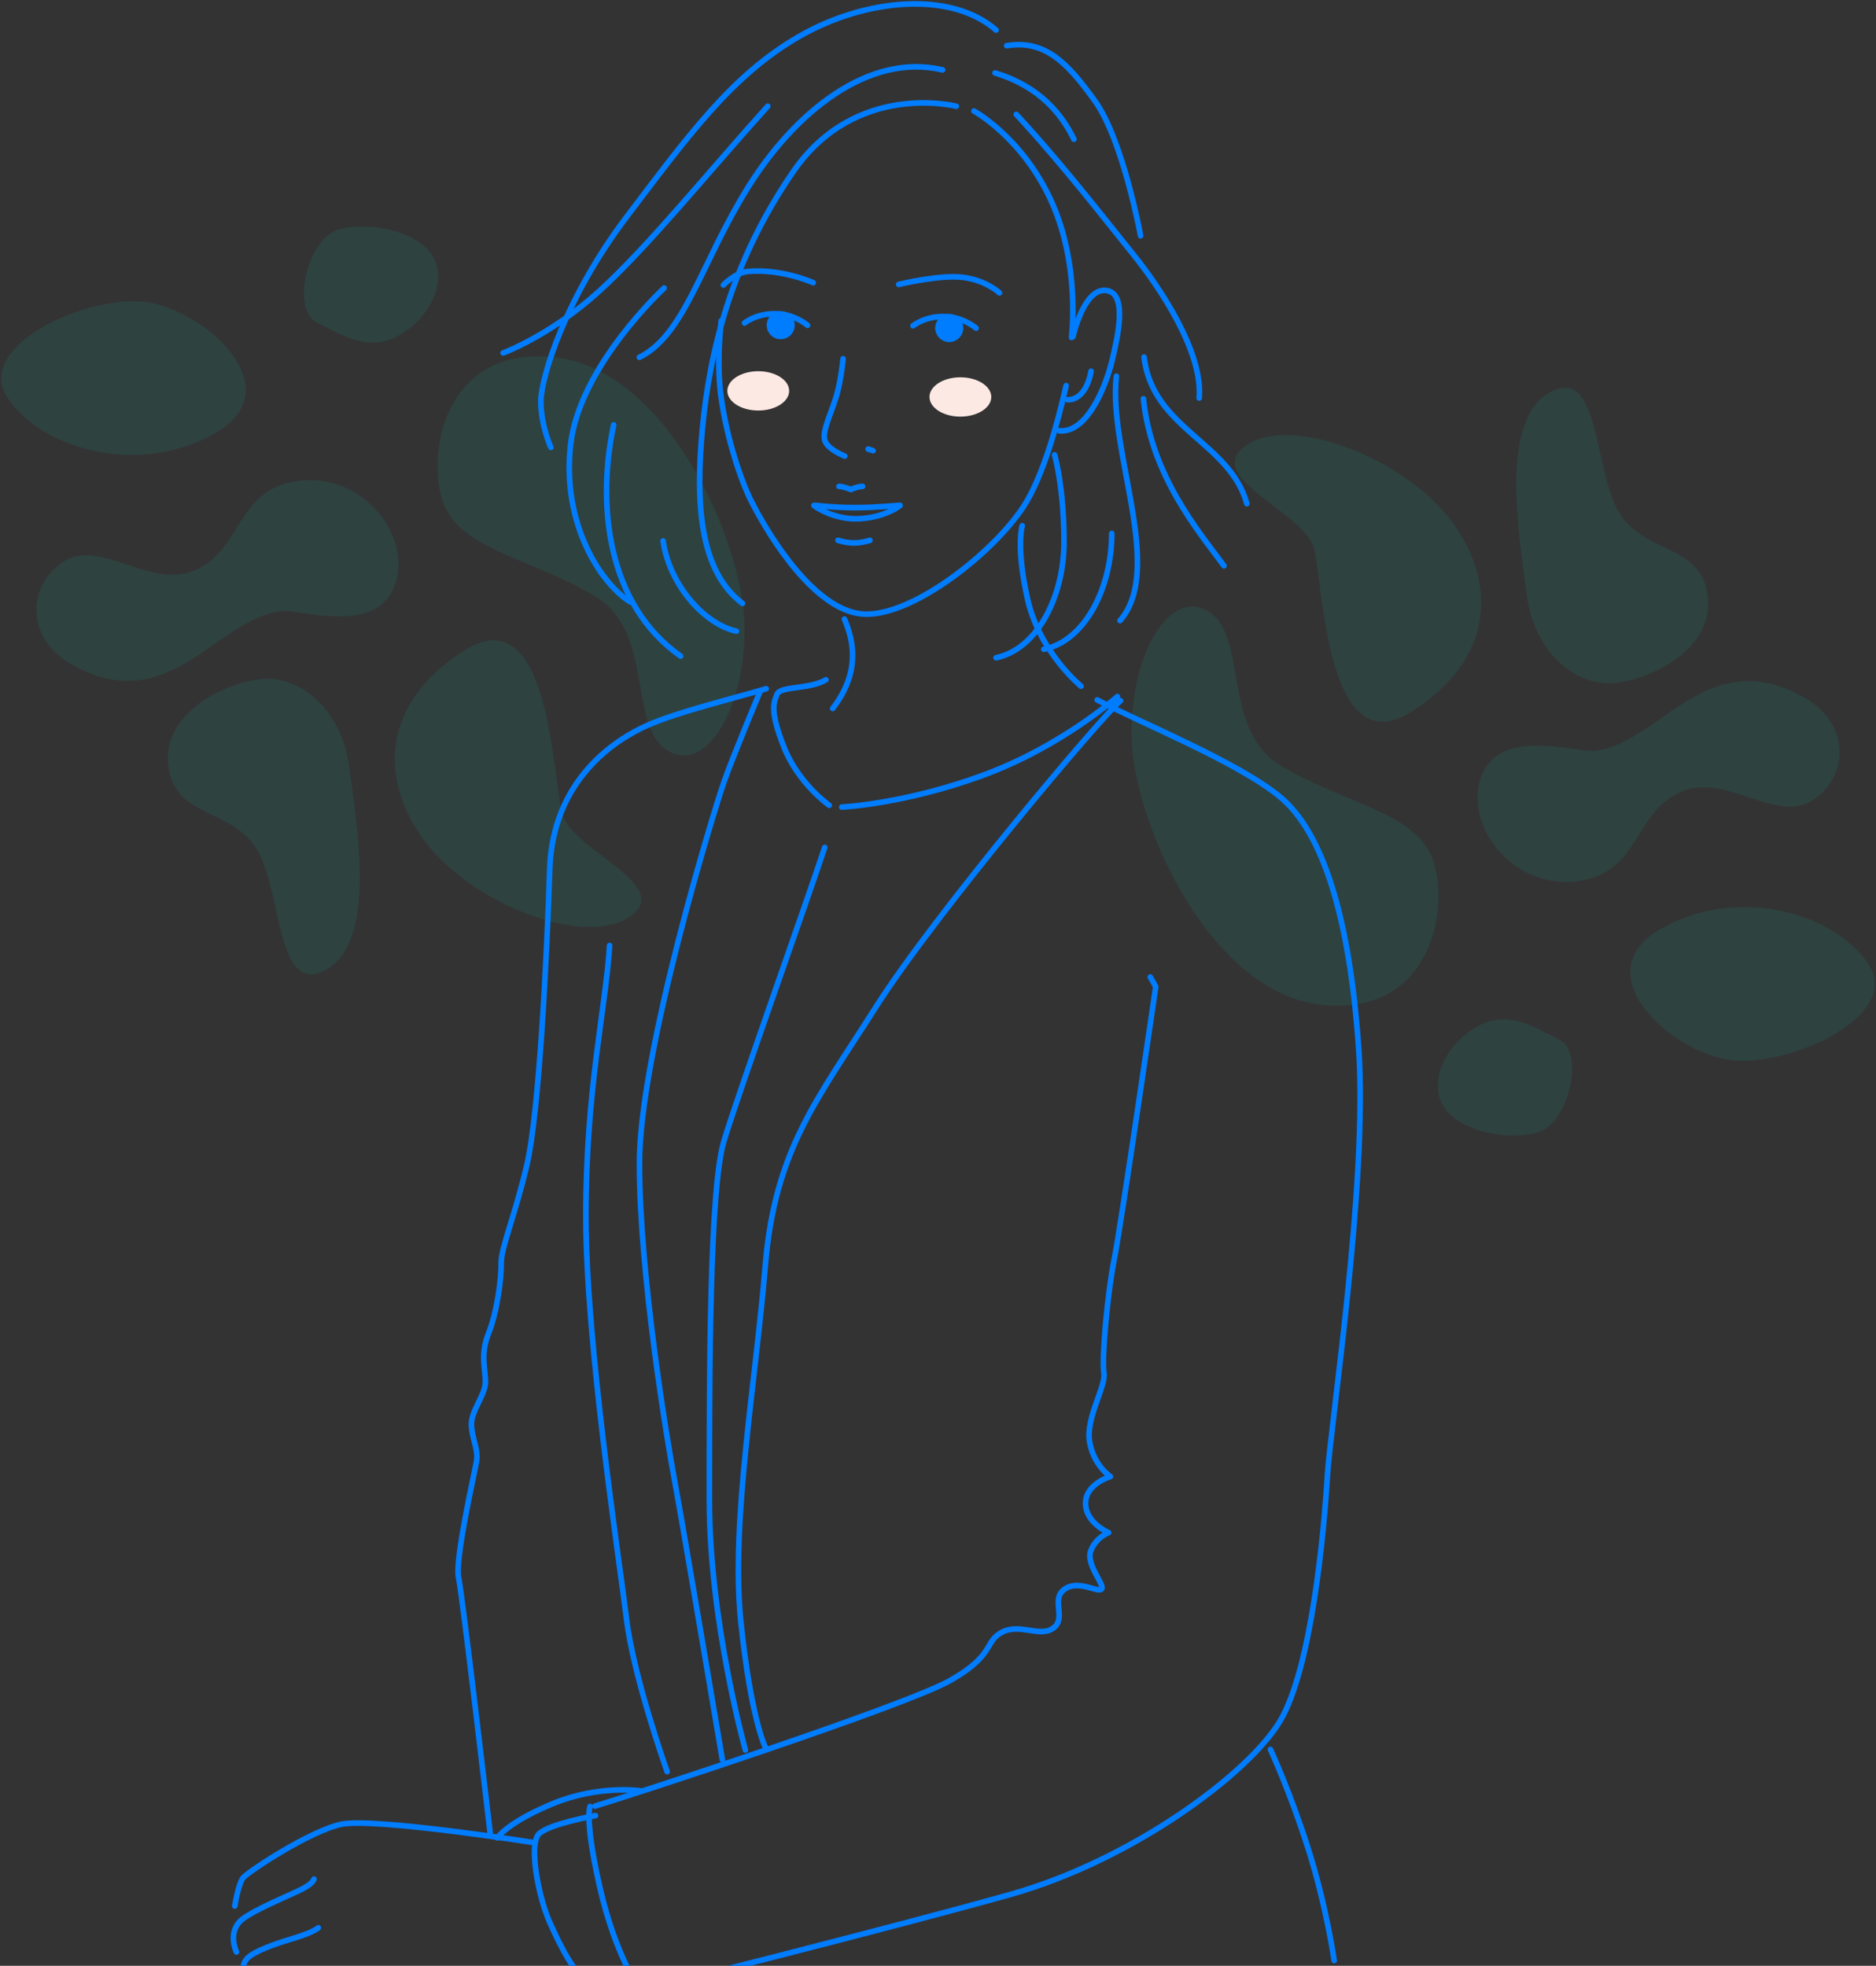 <?xml version="1.0" encoding="UTF-8"?>
<svg width="668px" height="700px" viewBox="0 0 668 700" version="1.1" xmlns="http://www.w3.org/2000/svg" xmlns:xlink="http://www.w3.org/1999/xlink">
    <rect x="0" y="0" width="668" height="700" fill="#333333" stroke="none"/>
    <!-- Generator: Sketch 46 (44423) - http://www.bohemiancoding.com/sketch -->
    <title>Graphic</title>
    <desc>Created with Sketch.</desc>
    <defs></defs>
    <g id="Page-1" stroke="none" stroke-width="1" fill="none" fill-rule="evenodd">
        <g id="Homepage-Desktop-HD-Sliders-1" transform="translate(-181, -160)">
            <g id="Block-1">
                <g id="BG">
                    <g id="Graphic" transform="translate(181, 159)">
                        <g transform="translate(0, 2)">
                            <path d="M591,329.978 C618.615,313.901 653.385,324.231 665.264,342.278 C677.143,360.325 639.531,377.983 618.072,376.657 C596.613,375.331 563.385,346.054 591,329.978 Z M531.135,362.487 C539.776,360.606 545.802,364.461 555.109,369.084 C564.416,373.707 558.692,398.686 547.736,402.178 C536.78,405.671 514.763,401.406 512.31,388.763 C509.857,376.121 522.495,364.368 531.135,362.487 Z M551.752,138.768 C569.658,128.645 567.43,165.799 576.299,181.107 C585.168,196.416 605.078,192.328 607.955,210.473 C610.832,228.617 590.912,239.818 576.299,242.043 C561.686,244.268 546.341,231.822 543.576,210.473 C540.811,189.123 533.846,148.891 551.752,138.768 Z M527,276.877 C532.076,259.951 552.838,264.805 564.752,266.297 C576.666,267.789 591.391,253.774 602.502,247.525 C613.613,241.277 626.113,237.981 642.73,247.525 C659.348,257.07 658.197,276.309 644.922,284.266 C631.646,292.223 613.549,273.238 597.434,281.463 C581.318,289.688 583.682,310.082 561.369,312.818 C539.057,315.555 521.924,293.803 527,276.877 Z M430.336,216.766 C444.578,225.582 434.793,258.727 455.977,271.586 C477.16,284.445 501.367,287.691 509.082,302.535 C516.797,317.379 512.293,360.383 471.699,356.93 C431.105,353.477 404.215,292.711 402.984,263.023 C401.754,233.336 416.094,207.949 430.336,216.766 Z M502.424,252.521 C472.221,271.428 471.285,207.432 467.877,194.33 C464.469,181.229 427.883,168.955 443.533,157.74 C459.184,146.525 498.811,161.5 516.043,183.535 C533.275,205.57 532.627,233.615 502.424,252.521 Z" id="Path-52" fill="#00CCBB" opacity="0.1"></path>
                            <path d="M188.558,272.582 C216.173,256.506 250.943,266.836 262.821,284.883 C274.7,302.93 237.089,320.588 215.63,319.262 C194.171,317.935 160.943,288.658 188.558,272.582 Z M128.693,305.092 C137.334,303.211 143.359,307.065 152.667,311.689 C161.974,316.312 156.25,341.29 145.294,344.783 C134.338,348.275 112.321,344.01 109.868,331.368 C107.415,318.725 120.053,306.972 128.693,305.092 Z M149.31,81.372 C167.216,71.249 164.987,108.403 173.857,123.712 C182.726,139.02 202.636,134.932 205.513,153.077 C208.39,171.222 188.47,182.423 173.857,184.647 C159.243,186.872 143.899,174.427 141.134,153.077 C138.369,131.727 131.403,91.495 149.31,81.372 Z M124.558,219.481 C129.634,202.556 150.396,207.409 162.31,208.901 C174.224,210.393 188.948,196.378 200.06,190.13 C211.171,183.882 223.671,180.585 240.288,190.13 C256.905,199.675 255.755,218.913 242.48,226.87 C229.204,234.827 211.107,215.843 194.991,224.067 C178.876,232.292 181.239,252.686 158.927,255.423 C136.614,258.159 119.482,236.407 124.558,219.481 Z M27.894,159.37 C42.136,168.186 32.351,201.331 53.534,214.19 C74.718,227.05 98.925,230.296 106.64,245.14 C114.355,259.983 109.851,302.987 69.257,299.534 C28.663,296.081 1.773,235.315 0.542,205.628 C-0.688,175.94 13.652,150.554 27.894,159.37 Z M99.982,195.126 C69.778,214.032 68.843,150.036 65.435,136.934 C62.027,123.833 25.441,111.559 41.091,100.345 C56.741,89.13 96.368,104.104 113.601,126.14 C130.833,148.175 130.185,176.22 99.982,195.126 Z" id="Path-52" fill="#00CCBB" opacity="0.1" transform="translate(132.779, 212.802) scale(-1, -1) translate(-132.779, -212.802) "></path>
                            <g id="Person" transform="translate(83, 0)">
                                <ellipse id="Oval-2" fill="#FDE9E4" cx="258.968" cy="140.354" rx="11" ry="7"></ellipse>
                                <ellipse id="Oval-2-Copy" fill="#FDE9E4" cx="187" cy="138.183" rx="11" ry="7"></ellipse>
                                <path d="M173.809,113.207 C173.182,119.407 172.29,129.825 173.809,140.736 C175.796,155.02 180.789,170.131 184.557,177.543 C191.202,190.617 207.979,217.699 225.514,217.699 C243.049,217.699 270.495,195.801 281.216,179.757 C288.607,168.696 293.988,148.061 296.618,136.309" id="Path" stroke="#007CFF" stroke-width="2" stroke-linecap="round" stroke-linejoin="round"></path>
                                <path d="M237.022,100.273 C237.022,100.273 251.948,96.655 260.159,97.793 C268.37,98.931 272.896,103.291 272.896,103.291" id="Path-2" stroke="#007CFF" stroke-width="2" stroke-linecap="round" stroke-linejoin="round"></path>
                                <path d="M206.56,99.665 C206.56,99.665 195.516,94.641 183.416,95.648 C178.762,96.036 174.578,100.5 174.578,100.5" id="Path-3" stroke="#007CFF" stroke-width="2" stroke-linecap="round" stroke-linejoin="round"></path>
                                <path d="M206.801,179 C208.314,180.227 214.426,183.773 221.727,183.738 C229.027,183.703 235.049,180.997 237.501,179 C238.523,178.706 229.983,179.745 221.727,179.765 C213.294,179.786 206.484,178.742 206.801,179 Z" id="Path-4" stroke="#007CFF" stroke-width="2" stroke-linecap="round" stroke-linejoin="round"></path>
                                <path d="M215.382,191.401 C215.382,191.401 218.152,192.333 221.068,192.333 C223.983,192.333 226.754,191.401 226.754,191.401" id="Path-5" stroke="#007CFF" stroke-width="2" stroke-linecap="round" stroke-linejoin="round"></path>
                                <path d="M217.189,126.744 C216.698,131.887 215.721,137.181 214.688,140.461 C212.556,147.226 209.881,152.344 210.63,155.625 C211.38,158.907 217.793,161.41 217.793,161.41" id="Path-6" stroke="#007CFF" stroke-width="2" stroke-linecap="round" stroke-linejoin="round"></path>
                                <path d="M257.526,36.836 C257.526,36.836 221.778,27.665 199.436,60.134 C177.093,92.603 169.648,124.757 167.121,151.504 C164.594,178.25 166.082,202.327 181.387,213.874" id="Path-7" stroke="#007CFF" stroke-width="2" stroke-linecap="round" stroke-linejoin="round"></path>
                                <path d="M252.634,23.885 C226.385,17.659 200.077,38.822 183.3,65.813 C166.522,92.805 160.895,118.159 144.68,126.246" id="Path-8" stroke="#007CFF" stroke-width="2" stroke-linecap="round" stroke-linejoin="round"></path>
                                <path d="M190.38,36.819 C168.71,60.838 147.477,87.193 130.119,102.9 C112.762,118.607 96.168,124.67 96.168,124.67" id="Path-9" stroke="#007CFF" stroke-width="2" stroke-linecap="round" stroke-linejoin="round"></path>
                                <path d="M153.497,101.562 C153.497,101.562 123.311,129.362 120.155,157.451 C117,185.539 130.912,206.754 141.415,213.339" id="Path-10" stroke="#007CFF" stroke-width="2" stroke-linecap="round" stroke-linejoin="round"></path>
                                <path d="M135.52,150.275 C129.396,178.924 133.26,214.312 159.357,232.639" id="Path-11" stroke="#007CFF" stroke-width="2" stroke-linecap="round" stroke-linejoin="round"></path>
                                <path d="M271.688,9.711 C255.857,-4.182 225.5,-1.82 201.484,12.02 C177.469,25.859 161.847,47.62 140.154,76.199 C118.462,104.779 109.586,133.465 109.586,141.986 C109.586,150.508 113.15,158.316 113.15,158.316" id="Path-12" stroke="#007CFF" stroke-width="2" stroke-linecap="round" stroke-linejoin="round"></path>
                                <path d="M278.875,39.74 C295.365,57.525 310.785,77.549 320.438,89.486 C330.09,101.424 345.396,124.387 344.004,140.736" id="Path-13" stroke="#007CFF" stroke-width="2" stroke-linecap="round" stroke-linejoin="round"></path>
                                <path d="M292.512,160.984 C292.512,160.984 295.863,172.316 295.863,191.951 C295.863,211.586 286.229,230.201 271.682,233.213" id="Path-14" stroke="#007CFF" stroke-width="2" stroke-linecap="round" stroke-linejoin="round"></path>
                                <path d="M312.863,188.951 C312.863,208.586 303.229,227.201 288.682,230.213" id="Path-14-Copy" stroke="#007CFF" stroke-width="2" stroke-linecap="round" stroke-linejoin="round"></path>
                                <path d="M324.137,141 C326.945,168.348 343.77,188.18 352.832,200.473" id="Path-15" stroke="#007CFF" stroke-width="2" stroke-linecap="round" stroke-linejoin="round"></path>
                                <path d="M324.371,126.162 C327.404,151.742 354.945,156.404 360.967,178.355" id="Path-16" stroke="#007CFF" stroke-width="2" stroke-linecap="round" stroke-linejoin="round"></path>
                                <path d="M275.471,15.264 C288.889,13.127 296.822,20.914 306.873,34.943 C316.924,48.973 323.137,82.955 323.137,82.955" id="Path-17" stroke="#007CFF" stroke-width="2" stroke-linecap="round" stroke-linejoin="round"></path>
                                <path d="M271.314,24.969 C280.582,27.842 292.127,33.654 299.408,48.594" id="Path-18" stroke="#007CFF" stroke-width="2" stroke-linecap="round" stroke-linejoin="round"></path>
                                <path d="M294.089,152.382 C304.046,153.483 310.749,136.579 312.909,127.668 C315.069,118.757 318.652,103.186 310.749,102.411 C302.846,101.637 299.057,118.892 299.057,118.892" id="Path-19" stroke="#007CFF" stroke-width="2" stroke-linecap="round" stroke-linejoin="round"></path>
                                <path d="M217.683,219.462 C221.051,227.317 223.373,238.396 213.51,251.286" id="Path-20" stroke="#007CFF" stroke-width="2" stroke-linecap="round" stroke-linejoin="round"></path>
                                <path d="M280.992,186.214 C280.992,186.214 278.661,193.763 282.945,212.543 C287.229,231.323 301.926,243.339 301.926,243.339" id="Path-21" stroke="#007CFF" stroke-width="2" stroke-linecap="round" stroke-linejoin="round"></path>
                                <path d="M314.519,132.977 C311.487,159.535 331.801,201.623 315.814,219.99" id="Path-22" stroke="#007CFF" stroke-width="2" stroke-linecap="round" stroke-linejoin="round"></path>
                                <path d="M189.812,244.246 C177.816,247.827 158.395,252.45 147.396,257.34 C136.398,262.229 113.784,276.41 112.742,308.599 C111.7,340.787 108.9,395.688 104.58,413.963 C100.26,432.238 95.377,443.385 95.459,448.855 C95.541,454.326 94.002,466.157 90.952,473.808 C87.902,481.458 89.911,486.532 89.842,491.216 C89.772,495.899 84.64,501.452 84.857,506.48 C85.075,511.509 87.431,515.017 86.663,519.453 C85.896,523.89 78.901,554.433 80.293,560.779 C81.685,567.126 91.583,652.149 91.583,652.149" id="Path-23" stroke="#007CFF" stroke-width="2" stroke-linecap="round" stroke-linejoin="round"></path>
                                <path d="M187.606,245.356 C187.606,245.356 178.15,267.881 174.762,277.538 C171.373,287.195 144.696,373.895 144.696,413.294 C144.696,452.693 154.58,512.246 157.292,526.698 C160.004,541.15 174.218,625.582 174.218,625.582" id="Path-24" stroke="#007CFF" stroke-width="2" stroke-linecap="round" stroke-linejoin="round"></path>
                                <path d="M316.006,248.51 C309.336,253.979 249.536,324.971 228.855,357.634 C208.175,390.297 192.943,408.178 189.508,449.643 C186.072,491.107 177.192,541.296 180.759,576.074 C184.325,610.853 189.508,621.167 189.508,621.167" id="Path-25" stroke="#007CFF" stroke-width="2" stroke-linecap="round" stroke-linejoin="round"></path>
                                <path d="M307.682,248.23 C322.584,256.169 357.555,270.223 372.692,282.668 C387.83,295.113 397.512,324.864 400.805,372.498 C404.098,420.132 390.793,505.725 389.623,524.963 C388.453,544.201 384.046,593.222 372.692,612.021 C361.339,630.821 319.975,661.455 276.738,673.6 C233.502,685.744 145.047,707.916 145.047,707.916 C145.047,707.916 136.185,695.503 130.64,671.267 C125.095,647.03 127.085,642.253 127.085,642.253" id="Path-26" stroke="#007CFF" stroke-width="2" stroke-linecap="round" stroke-linejoin="round"></path>
                                <path d="M128.846,642.128 C139.647,638.956 239.255,606.525 255.367,597.381 C271.479,588.236 267.367,583.578 273.792,580.206 C280.217,576.834 287.347,582.287 292.106,578.699 C296.866,575.111 291.074,568.536 295.993,564.942 C300.912,561.349 307.806,566.217 309.226,564.863 C310.646,563.51 303.54,556.138 305.402,551.238 C307.265,546.339 311.758,544.753 311.758,544.753 C311.758,544.753 303.597,541.355 303.548,534.35 C303.499,527.344 312.386,524.786 312.386,524.786 C312.386,524.786 306.396,520.861 304.972,512.348 C303.548,503.834 310.911,492.713 310.068,487.756 C309.226,482.799 311.424,458.874 313.759,447.367 C316.094,435.86 328.531,350.358 328.531,350.358 L326.598,346.91" id="Path-27" stroke="#007CFF" stroke-width="2" stroke-linecap="round" stroke-linejoin="round"></path>
                                <path d="M210.674,300.75 C203.869,321.244 180.03,388.018 174.812,405.182 C169.593,422.346 169.593,489.231 169.593,532.909 C169.593,576.587 182.414,622.137 182.414,622.137" id="Path-28" stroke="#007CFF" stroke-width="2" stroke-linecap="round" stroke-linejoin="round"></path>
                                <path d="M216.734,286.39 C216.734,286.39 238.93,285.36 267.039,275.056 C295.148,264.751 314.889,247.027 314.889,247.027" id="Path-30" stroke="#007CFF" stroke-width="2" stroke-linecap="round" stroke-linejoin="round"></path>
                                <path d="M211.102,241.056 C205.341,244.545 194.914,243.204 193.694,246.214 C192.475,249.224 191.042,252.158 196.182,265.122 C201.321,278.086 212.274,285.759 212.274,285.759" id="Path-31" stroke="#007CFF" stroke-width="2" stroke-linecap="round" stroke-linejoin="round"></path>
                                <path d="M134.067,335.684 C132.703,357.815 125.621,386.935 125.621,432.059 C125.621,477.183 137.551,554.613 140.09,575.52 C142.629,596.426 154.559,629.855 154.559,629.855" id="Path-29" stroke="#007CFF" stroke-width="2" stroke-linecap="round" stroke-linejoin="round"></path>
                                <path d="M0.594,677.714 C0.594,677.714 1.849,669.753 3.604,667.634 C5.36,665.515 27.211,651.012 38.551,648.584 C49.891,646.156 106.818,655.076 106.818,655.076" id="Path-32" stroke="#007CFF" stroke-width="2" stroke-linecap="round" stroke-linejoin="round"></path>
                                <path d="M28.801,668.118 C27.818,670.609 22.96,672.413 18.675,674.397 C14.39,676.382 4.929,680.504 2.344,683.268 C-1.9,687.805 1.209,694.088 1.209,694.088" id="Path-33" stroke="#007CFF" stroke-width="2" stroke-linecap="round" stroke-linejoin="round"></path>
                                <path d="M30.35,685.464 C28.735,686.78 24.73,688.274 21.203,689.306 C17.675,690.337 7.179,693.593 4.771,696.646 C1.192,701.186 6.325,707.949 6.325,707.949" id="Path-34" stroke="#007CFF" stroke-width="2" stroke-linecap="round" stroke-linejoin="round"></path>
                                <path d="M34.185,701.574 C28.926,705.702 15.962,706.78 12.691,709.878 C9.421,712.976 11.43,719.243 14.404,721.51 C17.379,723.776 26.002,725.785 37.457,726.334 C48.912,726.883 55.921,722.518 55.921,722.518" id="Path-35" stroke="#007CFF" stroke-width="2" stroke-linecap="round" stroke-linejoin="round"></path>
                                <path d="M129.054,645.516 C129.054,645.516 112.973,648.346 109.028,651.89 C105.084,655.434 108.703,674.279 112.592,683.146 C116.48,692.014 122.408,703.76 128.07,706.128 C133.732,708.496 144.426,704.55 144.426,704.55" id="Path-36" stroke="#007CFF" stroke-width="2" stroke-linecap="round" stroke-linejoin="round"></path>
                                <path d="M369.383,621.959 C369.383,621.959 376.428,637.15 382.877,657.49 C389.326,677.83 392.072,697.125 392.072,697.125" id="Path-37" stroke="#007CFF" stroke-width="2" stroke-linecap="round" stroke-linejoin="round"></path>
                                <path d="M31.621,719.065 L57.909,719.489 C79.299,719.489 102.047,709.142 121.271,704.311" id="Path" stroke="#007CFF" stroke-width="2" stroke-linecap="round" stroke-linejoin="round"></path>
                                <path d="M145.024,636.673 C145.024,636.673 130.201,634.529 113.926,641.223 C97.65,647.916 94.091,653.424 94.091,653.424" id="Path-38" stroke="#007CFF" stroke-width="2" stroke-linecap="round" stroke-linejoin="round"></path>
                                <path d="M263.794,38.538 C263.794,38.538 281.139,47.955 291.457,70.859 C301.775,93.764 298.553,119.168 298.553,119.168" id="Path-43" stroke="#007CFF" stroke-width="2" stroke-linecap="round" stroke-linejoin="round"></path>
                                <path d="M297.172,141.354 C301.951,141.354 304.559,136.515 305.501,131.183" id="Path-44" stroke="#007CFF" stroke-width="2" stroke-linecap="round" stroke-linejoin="round"></path>
                                <path d="M215.759,172.2 C217.389,172.2 219.952,173.304 219.952,173.304 C219.952,173.304 222.236,172.238 224.145,172.2" id="Path-45" stroke="#007CFF" stroke-width="2" stroke-linecap="round" stroke-linejoin="round"></path>
                                <path d="M153.102,191.619 C155.436,207.521 168.021,221.359 179.225,223.754" id="Path-48" stroke="#007CFF" stroke-width="2" stroke-linecap="round" stroke-linejoin="round"></path>
                                <g id="Group-2" transform="translate(182, 109)">
                                    <path d="M73,11.8 C75.761,11.8 78,9.561 78,6.8 C78,4.039 75.761,1.8 73,1.8 C70.239,1.8 68,4.039 68,6.8 C68,9.561 70.239,11.8 73,11.8 Z" id="Clip-8" fill="#007CFF"></path>
                                    <path d="M13,10.8 C15.761,10.8 18,8.561 18,5.8 C18,3.039 15.761,0.8 13,0.8 C10.239,0.8 8,3.039 8,5.8 C8,8.561 10.239,10.8 13,10.8 Z" id="Clip-11" fill="#007CFF"></path>
                                    <path d="M60.11,6.009 C63.663,3.406 68.682,2.167 73.832,2.955 C78.981,3.744 82.546,6.838 82.546,6.838" id="Stroke-102" stroke="#007CFF" stroke-width="2" stroke-linecap="round" stroke-linejoin="round"></path>
                                    <path d="M0.11,5.009 C3.663,2.406 8.682,1.167 13.832,1.955 C18.981,2.744 22.546,5.838 22.546,5.838" id="Stroke-102" stroke="#007CFF" stroke-width="2" stroke-linecap="round" stroke-linejoin="round"></path>
                                </g>
                                <path d="M226.125,158.894 L227.876,159.486" id="Path-69-Copy" stroke="#007CFF" stroke-width="2" stroke-linecap="round" stroke-linejoin="round"></path>
                            </g>
                        </g>
                    </g>
                </g>
            </g>
        </g>
    </g>
</svg>